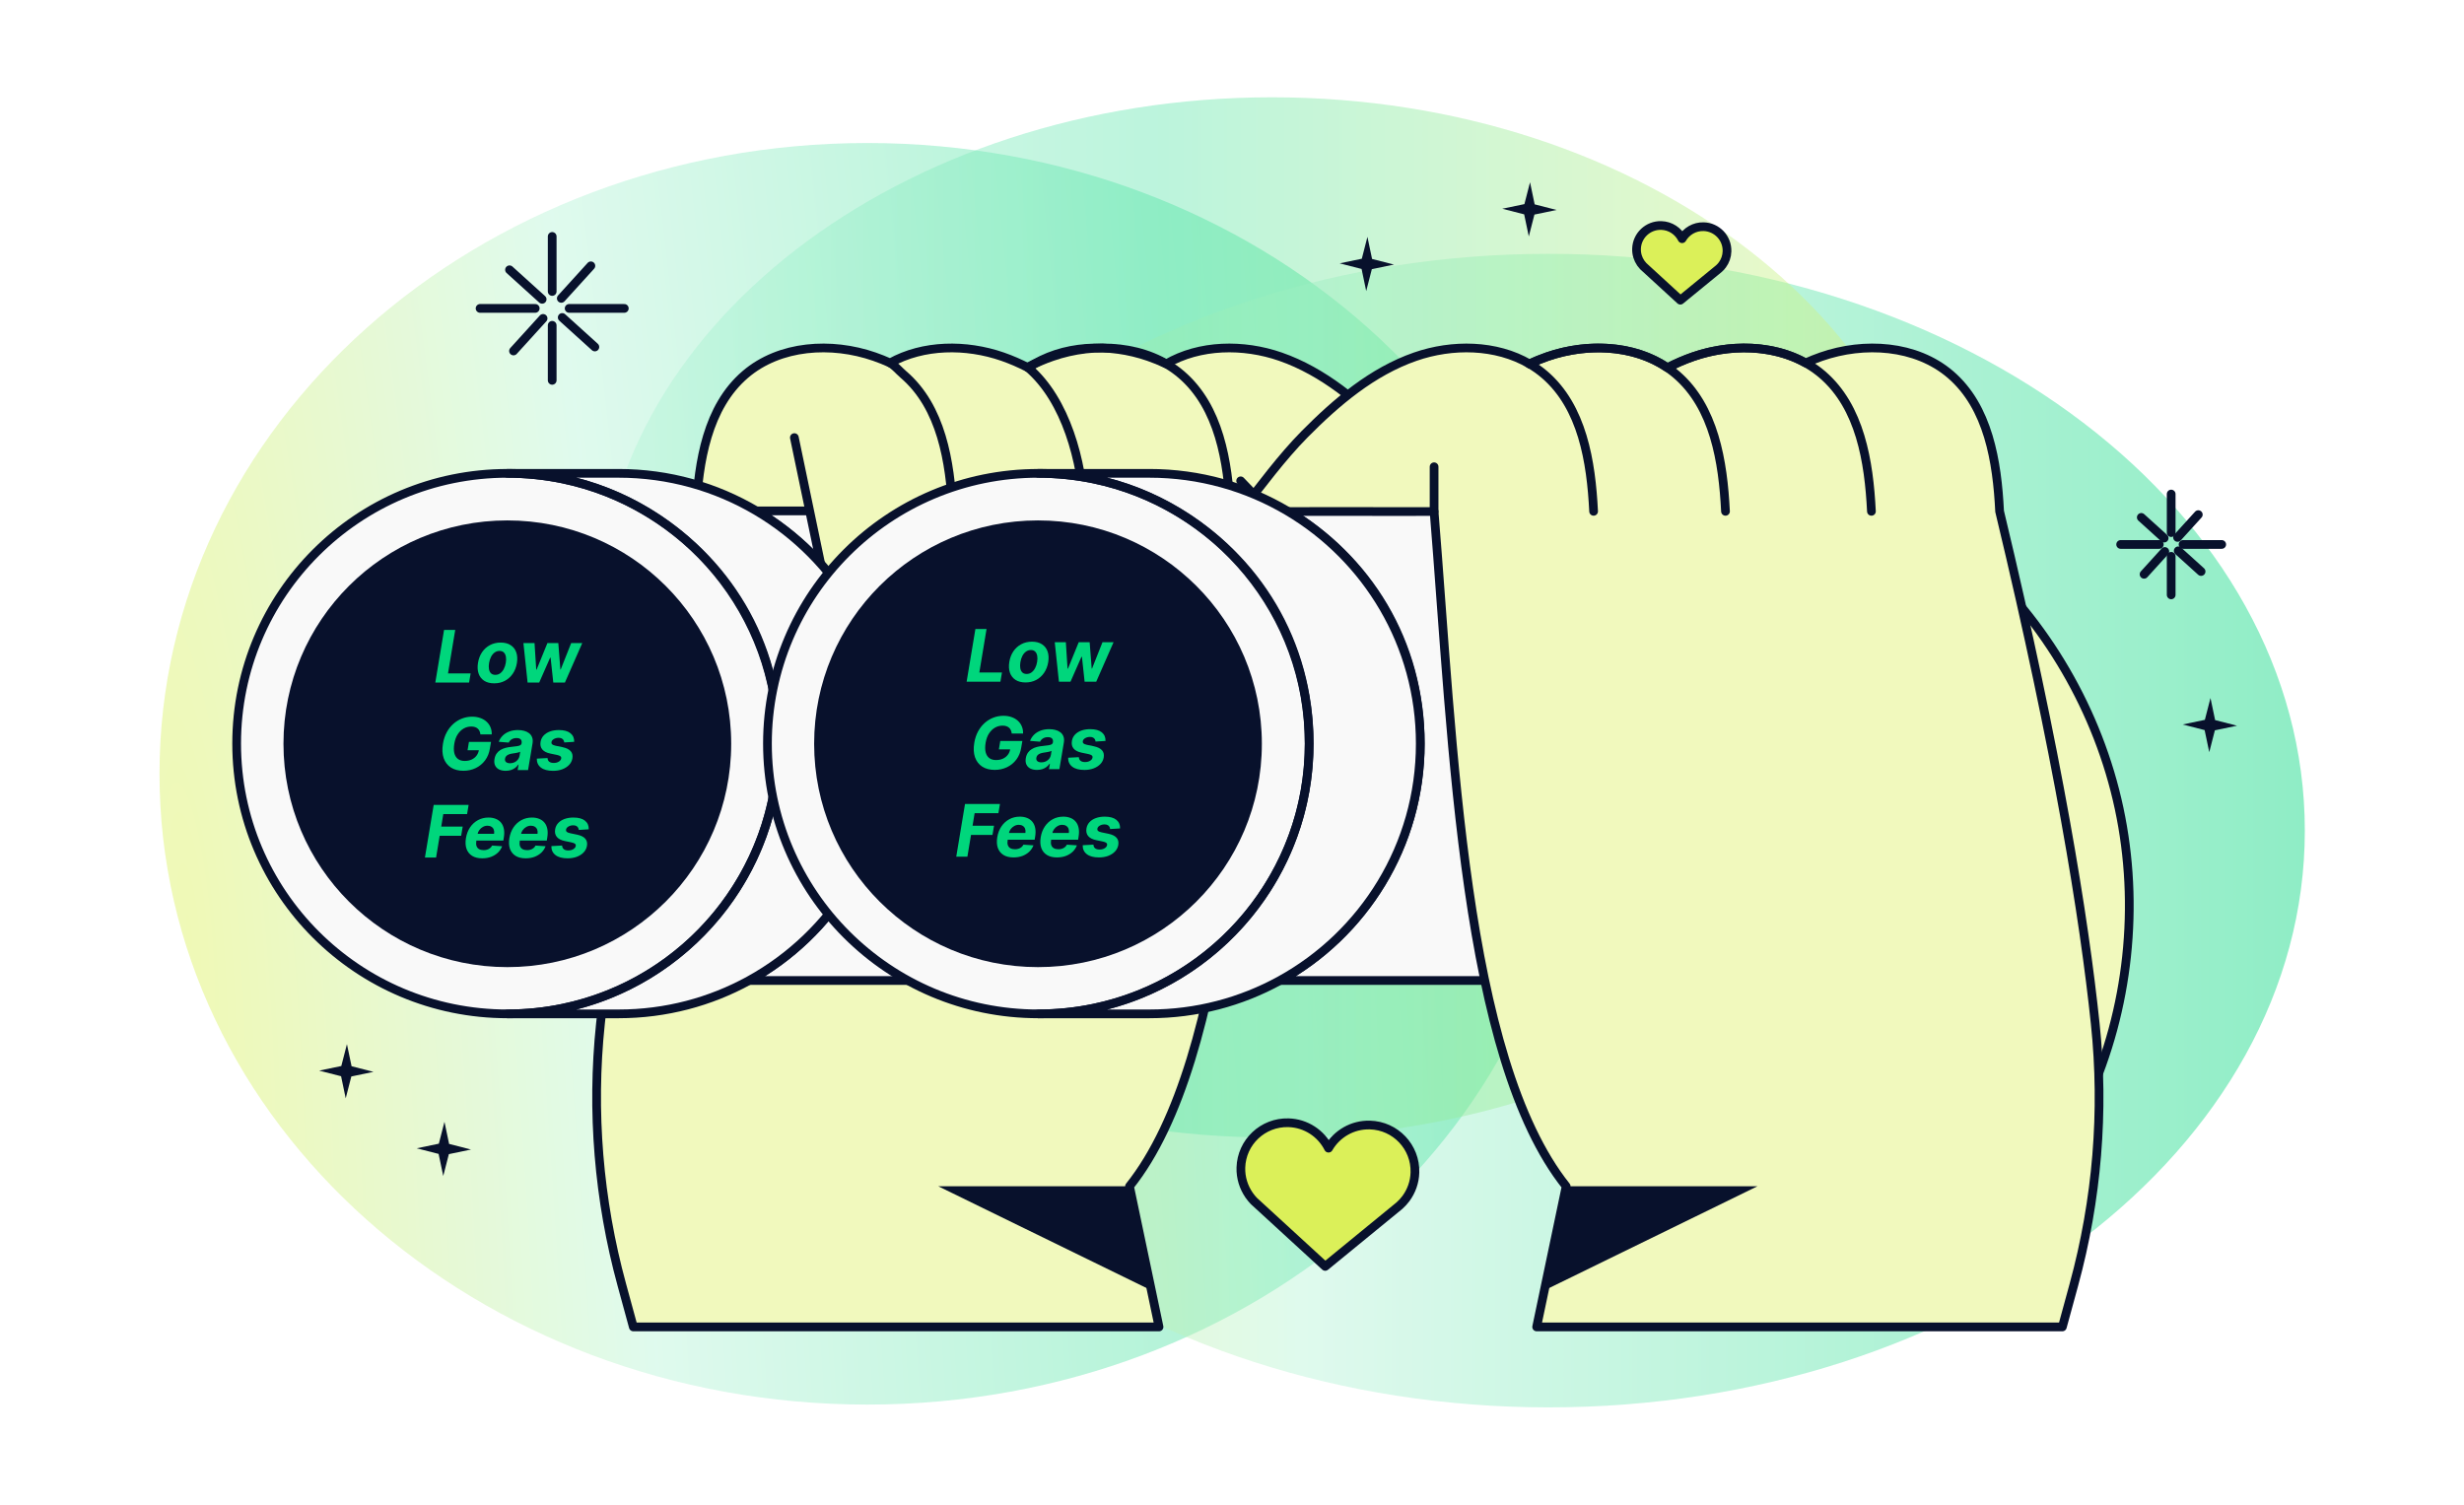 <svg width="565" height="345" viewBox="0 0 565 345" fill="none" xmlns="http://www.w3.org/2000/svg">
<g clip-path="url(#clip0_151_658)">
<g filter="url(#filter0_f_151_658)">
<path opacity="0.44" d="M198.881 322.077C288.52 322.077 361.188 257.319 361.188 177.436C361.188 97.553 288.52 32.795 198.881 32.795C109.241 32.795 36.574 97.553 36.574 177.436C36.574 257.319 109.241 322.077 198.881 322.077Z" fill="url(#paint0_radial_151_658)"/>
</g>
<g opacity="0.44" filter="url(#filter1_f_151_658)">
<path d="M355.096 58.206C259.328 58.206 181.692 117.419 181.692 190.461C181.692 263.503 259.328 322.716 355.096 322.716C450.865 322.716 528.5 263.504 528.5 190.461C528.501 117.419 450.865 58.206 355.096 58.206Z" fill="url(#paint1_linear_151_658)"/>
</g>
<g filter="url(#filter2_f_151_658)">
<path opacity="0.44" d="M291.695 260.834C376.976 260.834 446.109 207.439 446.109 141.572C446.109 75.706 376.976 22.31 291.695 22.31C206.415 22.31 137.282 75.706 137.282 141.572C137.282 207.439 206.415 260.834 291.695 260.834Z" fill="url(#paint2_linear_151_658)"/>
</g>
<path d="M159.613 117.25C160.178 105.83 162.192 93.328 170.885 85.876C178.799 79.09 190.642 78.363 200.497 81.784C201.723 82.21 202.922 82.69 204.098 83.22C211.712 78.967 221.516 78.879 229.888 81.784C231.918 82.49 233.878 83.346 235.775 84.325C243.594 79.001 254.309 78.643 263.354 81.784C264.744 82.267 266.1 82.822 267.428 83.438C275.094 78.972 285.085 78.829 293.598 81.784C303.454 85.207 311.654 92.173 318.986 99.582C324.185 104.836 329.08 111.484 333.635 117.302L303.376 117.283L303.391 117.302L289.289 117.293C284.895 171.014 282.577 242.485 258.998 272.019L265.767 304.268H145.222L142.582 294.604C137.263 275.128 135.58 254.838 137.682 234.761C140.194 210.767 146.143 173.331 159.613 117.248V117.25Z" fill="#F1F9BD"/>
<path d="M159.613 117.25C160.178 105.83 162.192 93.328 170.885 85.876C178.799 79.09 190.642 78.363 200.497 81.784C201.723 82.21 202.922 82.69 204.098 83.22C211.712 78.967 221.516 78.879 229.888 81.784C231.918 82.49 233.878 83.346 235.775 84.325C243.594 79.001 254.309 78.643 263.354 81.784C264.744 82.267 266.1 82.822 267.428 83.438C275.094 78.972 285.085 78.829 293.598 81.784C303.454 85.207 311.654 92.173 318.986 99.582C324.185 104.836 329.08 111.484 333.635 117.302L303.376 117.283L303.391 117.302L289.289 117.293C284.895 171.014 282.577 242.485 258.998 272.019L265.767 304.268H145.222L142.582 294.604C137.263 275.128 135.58 254.838 137.682 234.761C140.194 210.767 146.143 173.331 159.613 117.248V117.25Z" stroke="#08112C" stroke-width="2" stroke-linecap="round" stroke-linejoin="round"/>
<path d="M258.998 272.021H215.155L264.008 295.89L258.998 272.021Z" fill="#08112C"/>
<path d="M220.993 142.056L221.306 143.557C222.764 150.551 228.942 155.563 236.102 155.563C245.149 155.563 252.167 147.687 251.111 138.723L248.681 117.25" stroke="#08112C" stroke-width="2" stroke-linecap="round" stroke-linejoin="round"/>
<path d="M331.733 168.039C331.733 175.942 328.521 183.096 323.333 188.275C318.142 193.453 310.969 196.656 303.048 196.656H285.241C289.396 189.028 291.753 180.285 291.753 170.993C291.753 159.198 287.952 148.287 281.506 139.416H303.048C318.891 139.416 331.733 152.23 331.733 168.037V168.039Z" fill="#F9F9F9"/>
<path d="M291.754 170.995C291.754 180.287 289.394 189.029 285.241 196.658C282.747 201.236 279.611 205.411 275.949 209.067C266.183 218.809 252.691 224.836 237.791 224.836H171.755C190.95 214.295 203.957 193.918 203.957 170.51C203.957 147.102 191.713 127.94 173.448 117.151H237.792C255.772 117.151 271.7 125.925 281.508 139.418C287.954 148.289 291.755 159.2 291.755 170.995H291.754Z" fill="#F9F9F9"/>
<path d="M331.733 168.039C331.733 175.942 328.521 183.096 323.333 188.275C318.142 193.453 310.969 196.656 303.048 196.656H285.241C289.396 189.028 291.753 180.285 291.753 170.993C291.753 159.198 287.952 148.287 281.506 139.416H303.048C318.891 139.416 331.733 152.23 331.733 168.037V168.039Z" stroke="#08112C" stroke-width="2" stroke-linecap="round" stroke-linejoin="round"/>
<path d="M291.754 170.995C291.754 180.287 289.394 189.029 285.241 196.658C282.747 201.236 279.611 205.411 275.949 209.067C266.183 218.809 252.691 224.836 237.791 224.836H171.755C190.95 214.295 203.957 193.918 203.957 170.51C203.957 147.102 191.713 127.94 173.448 117.151H237.792C255.772 117.151 271.7 125.925 281.508 139.418C287.954 148.289 291.755 159.2 291.755 170.995H291.754Z" stroke="#08112C" stroke-width="2" stroke-linecap="round" stroke-linejoin="round"/>
<path d="M284.484 110.258L316.752 143.891C320.013 147.289 324.696 148.941 329.373 148.34C340.724 146.884 346.226 133.701 339.265 124.635L330.91 113.796" stroke="#08112C" stroke-width="2" stroke-linecap="round" stroke-linejoin="round"/>
<path d="M453.447 168.039C453.447 175.942 450.235 183.096 445.047 188.275C439.855 193.453 432.683 196.656 424.761 196.656H406.955C411.109 189.028 413.467 180.285 413.467 170.993C413.467 159.198 409.666 148.287 403.219 139.416H424.761C440.604 139.416 453.447 152.23 453.447 168.037V168.039Z" fill="#F9F9F9"/>
<path d="M413.468 170.995C413.468 180.287 411.109 189.029 406.956 196.658C404.462 201.236 401.326 205.411 397.664 209.067C387.896 218.809 374.405 224.836 359.505 224.836H293.47C312.665 214.295 325.672 193.918 325.672 170.51C325.672 147.102 313.428 127.94 295.163 117.151H359.507C377.487 117.151 393.415 125.925 403.222 139.418C409.669 148.289 413.47 159.2 413.47 170.995H413.468Z" fill="#F9F9F9"/>
<path d="M453.447 168.039C453.447 175.942 450.235 183.096 445.047 188.275C439.855 193.453 432.683 196.656 424.761 196.656H406.955C411.109 189.028 413.467 180.285 413.467 170.993C413.467 159.198 409.666 148.287 403.219 139.416H424.761C440.604 139.416 453.447 152.23 453.447 168.037V168.039Z" stroke="#08112C" stroke-width="2" stroke-linecap="round" stroke-linejoin="round"/>
<path d="M413.468 170.995C413.468 180.287 411.109 189.029 406.956 196.658C404.462 201.236 401.326 205.411 397.664 209.067C387.896 218.809 374.405 224.836 359.505 224.836H293.47C312.665 214.295 325.672 193.918 325.672 170.51C325.672 147.102 313.428 127.94 295.163 117.151H359.507C377.487 117.151 393.415 125.925 403.222 139.418C409.669 148.289 413.47 159.2 413.47 170.995H413.468Z" stroke="#08112C" stroke-width="2" stroke-linecap="round" stroke-linejoin="round"/>
<path d="M182.151 100.343L191.163 143.557C192.621 150.551 198.799 155.563 205.959 155.563C215.005 155.563 222.024 147.687 220.968 138.723C219.514 120.493 218.013 102.415 213.503 94.127L182.151 100.343Z" fill="#F1F9BD"/>
<path d="M204.098 83.221C205.306 83.925 206.086 84.954 207.164 85.878C215.855 93.33 217.869 105.83 218.436 117.252" stroke="#08112C" stroke-width="2" stroke-linecap="round" stroke-linejoin="round"/>
<path d="M235.775 84.326C244.466 91.779 248.115 105.83 248.68 117.25" stroke="#08112C" stroke-width="2" stroke-linecap="round" stroke-linejoin="round"/>
<path d="M235.643 84.186C237.456 83.264 239.326 82.457 241.259 81.786C251.115 78.363 262.957 79.091 270.872 85.878C279.563 93.33 281.577 105.83 282.144 117.252" stroke="#08112C" stroke-width="2" stroke-linecap="round" stroke-linejoin="round"/>
<path d="M182.151 100.343L191.163 143.557C192.621 150.551 198.799 155.563 205.959 155.563C215.005 155.563 222.024 147.687 220.968 138.723L218.437 117.25" stroke="#08112C" stroke-width="2" stroke-linecap="round" stroke-linejoin="round"/>
<path d="M220.993 142.056L221.306 143.557C222.764 150.551 228.942 155.563 236.102 155.563C245.149 155.563 252.167 147.687 251.111 138.723L248.681 117.25" stroke="#08112C" stroke-width="5" stroke-linecap="round" stroke-linejoin="round"/>
<path d="M173.449 117.152C164.191 111.68 153.385 108.541 141.846 108.541H116.374C82.071 108.541 54.265 136.285 54.265 170.51C54.265 204.736 82.071 232.482 116.374 232.482H141.846C152.688 232.482 162.882 229.711 171.755 224.836C190.95 214.295 203.957 193.919 203.957 170.51C203.957 147.102 191.713 127.94 173.449 117.152Z" fill="#F9F9F9"/>
<path d="M178.486 170.51C178.486 200.382 157.306 225.315 129.111 231.176C124.999 232.031 120.739 232.482 116.374 232.482C82.071 232.482 54.265 204.738 54.265 170.51C54.265 136.283 82.071 108.541 116.374 108.541C120.739 108.541 124.999 108.99 129.111 109.846C157.304 115.708 178.486 140.641 178.486 170.51V170.51Z" stroke="#08112C" stroke-width="2" stroke-linecap="round" stroke-linejoin="round"/>
<path d="M203.958 170.51C203.958 193.917 190.952 214.293 171.755 224.836C162.882 229.711 152.688 232.482 141.846 232.482H116.375C120.739 232.482 125 232.032 129.111 231.176C135.213 229.907 140.985 227.747 146.285 224.834C165.479 214.29 178.484 193.917 178.484 170.509C178.484 147.1 166.236 127.936 147.974 117.15C142.219 113.748 135.866 111.251 129.111 109.845C125 108.99 120.739 108.539 116.375 108.539H141.846C153.385 108.539 164.191 111.678 173.449 117.15C191.713 127.938 203.958 147.796 203.958 170.509V170.51Z" stroke="#08112C" stroke-width="2" stroke-linecap="round" stroke-linejoin="round"/>
<path d="M116.333 221.764C144.682 221.764 167.664 198.834 167.664 170.548C167.664 142.262 144.682 119.332 116.333 119.332C87.983 119.332 65.001 142.262 65.001 170.548C65.001 198.834 87.983 221.764 116.333 221.764Z" fill="#08112C"/>
<path d="M99.817 156.516L101.826 144.441H104.385L102.73 154.411H107.919L107.564 156.516H99.817Z" fill="#00D67C"/>
<path d="M113.324 156.692C112.398 156.692 111.632 156.496 111.025 156.103C110.419 155.706 109.991 155.156 109.743 154.452C109.499 153.744 109.454 152.921 109.607 151.982C109.757 151.054 110.068 150.242 110.541 149.547C111.014 148.851 111.614 148.31 112.343 147.925C113.072 147.536 113.893 147.342 114.807 147.342C115.729 147.342 116.493 147.54 117.1 147.937C117.707 148.33 118.134 148.88 118.382 149.588C118.631 150.295 118.678 151.119 118.524 152.058C118.371 152.982 118.055 153.792 117.579 154.487C117.102 155.183 116.501 155.725 115.776 156.115C115.052 156.5 114.234 156.692 113.324 156.692ZM113.572 154.747C113.998 154.747 114.374 154.627 114.701 154.387C115.032 154.143 115.306 153.813 115.522 153.397C115.743 152.976 115.897 152.5 115.983 151.97C116.07 151.447 116.076 150.983 116.001 150.578C115.926 150.17 115.769 149.847 115.528 149.611C115.292 149.376 114.967 149.258 114.553 149.258C114.128 149.258 113.75 149.38 113.419 149.623C113.088 149.863 112.814 150.193 112.597 150.614C112.381 151.034 112.229 151.512 112.142 152.046C112.06 152.565 112.054 153.029 112.125 153.438C112.195 153.843 112.351 154.163 112.591 154.399C112.832 154.631 113.159 154.747 113.572 154.747Z" fill="#00D67C"/>
<path d="M120.979 156.516L120.022 147.459H122.569L122.959 153.544H123.042L125.524 147.459H128.023L128.496 153.509H128.573L130.972 147.459H133.513L129.536 156.516H126.871L126.256 150.82H126.144L123.639 156.516H120.979Z" fill="#00D67C"/>
<path d="M110.16 168.406C110.128 168.119 110.061 167.865 109.959 167.645C109.86 167.421 109.724 167.232 109.551 167.079C109.378 166.922 109.167 166.802 108.919 166.719C108.671 166.637 108.383 166.595 108.056 166.595C107.438 166.595 106.858 166.749 106.319 167.055C105.783 167.362 105.326 167.808 104.948 168.394C104.57 168.975 104.312 169.687 104.174 170.528C104.032 171.369 104.032 172.085 104.174 172.674C104.319 173.264 104.593 173.714 104.995 174.024C105.401 174.331 105.923 174.484 106.561 174.484C107.14 174.484 107.66 174.382 108.121 174.178C108.582 173.969 108.958 173.676 109.25 173.299C109.545 172.922 109.734 172.476 109.817 171.961L110.325 172.037H107.211L107.53 170.115H112.594L112.334 171.636C112.165 172.698 111.793 173.61 111.217 174.372C110.642 175.135 109.925 175.72 109.067 176.129C108.212 176.538 107.274 176.742 106.254 176.742C105.119 176.742 104.164 176.493 103.388 175.993C102.616 175.49 102.066 174.777 101.739 173.853C101.416 172.926 101.359 171.825 101.568 170.552C101.729 169.573 102.017 168.7 102.431 167.934C102.848 167.163 103.358 166.511 103.961 165.976C104.564 165.442 105.231 165.035 105.964 164.756C106.701 164.477 107.467 164.337 108.263 164.337C108.948 164.337 109.569 164.438 110.124 164.638C110.684 164.835 111.162 165.114 111.56 165.475C111.962 165.837 112.265 166.267 112.47 166.766C112.679 167.262 112.776 167.808 112.76 168.406H110.16Z" fill="#00D67C"/>
<path d="M115.952 176.748C115.377 176.748 114.879 176.648 114.457 176.447C114.04 176.243 113.732 175.94 113.535 175.54C113.338 175.139 113.289 174.641 113.388 174.048C113.474 173.545 113.638 173.124 113.878 172.786C114.122 172.444 114.42 172.169 114.77 171.961C115.121 171.752 115.509 171.593 115.934 171.483C116.364 171.373 116.807 171.298 117.264 171.259C117.792 171.204 118.221 171.151 118.552 171.1C118.887 171.049 119.137 170.976 119.303 170.882C119.468 170.784 119.569 170.638 119.604 170.445V170.41C119.663 170.041 119.594 169.754 119.397 169.549C119.204 169.341 118.895 169.237 118.469 169.237C118.02 169.237 117.638 169.335 117.323 169.532C117.012 169.728 116.789 169.978 116.655 170.28L114.363 170.092C114.567 169.541 114.877 169.066 115.29 168.665C115.708 168.26 116.21 167.95 116.797 167.733C117.384 167.513 118.042 167.403 118.771 167.403C119.275 167.403 119.746 167.462 120.183 167.58C120.624 167.698 121.005 167.881 121.324 168.128C121.647 168.376 121.879 168.694 122.021 169.084C122.167 169.469 122.196 169.931 122.11 170.469L121.087 176.577H118.7L118.913 175.321H118.842C118.649 175.604 118.412 175.854 118.133 176.07C117.853 176.282 117.532 176.449 117.169 176.571C116.807 176.689 116.401 176.748 115.952 176.748ZM116.963 175.015C117.329 175.015 117.666 174.942 117.973 174.797C118.284 174.647 118.54 174.447 118.741 174.195C118.946 173.944 119.076 173.659 119.131 173.34L119.285 172.379C119.206 172.43 119.092 172.476 118.942 172.515C118.796 172.554 118.637 172.592 118.464 172.627C118.294 172.658 118.123 172.688 117.949 172.715C117.776 172.739 117.621 172.763 117.483 172.786C117.179 172.829 116.907 172.898 116.667 172.992C116.427 173.087 116.232 173.215 116.082 173.376C115.932 173.533 115.84 173.729 115.804 173.965C115.749 174.307 115.83 174.569 116.047 174.749C116.267 174.926 116.573 175.015 116.963 175.015Z" fill="#00D67C"/>
<path d="M131.662 170.104L129.375 170.245C129.363 170.045 129.308 169.866 129.209 169.709C129.115 169.547 128.975 169.42 128.79 169.325C128.609 169.231 128.38 169.184 128.104 169.184C127.691 169.184 127.322 169.278 126.999 169.467C126.676 169.655 126.493 169.897 126.45 170.192C126.414 170.381 126.464 170.54 126.598 170.67C126.731 170.799 127.001 170.909 127.407 171L129.003 171.33C129.854 171.511 130.468 171.811 130.846 172.232C131.228 172.653 131.364 173.203 131.254 173.883C131.155 174.461 130.901 174.966 130.492 175.398C130.082 175.826 129.562 176.161 128.932 176.4C128.301 176.636 127.602 176.754 126.834 176.754C125.601 176.754 124.663 176.503 124.021 175.999C123.379 175.496 123.07 174.814 123.093 173.954L125.552 173.824C125.571 174.193 125.701 174.472 125.942 174.661C126.182 174.846 126.511 174.94 126.928 174.944C127.397 174.952 127.795 174.856 128.122 174.655C128.453 174.451 128.64 174.203 128.683 173.912C128.715 173.708 128.656 173.543 128.506 173.417C128.36 173.291 128.093 173.187 127.703 173.105L126.19 172.792C125.331 172.615 124.714 172.299 124.34 171.843C123.966 171.387 123.838 170.807 123.956 170.104C124.051 169.541 124.285 169.06 124.659 168.659C125.038 168.254 125.524 167.944 126.119 167.727C126.718 167.511 127.393 167.403 128.146 167.403C129.324 167.403 130.21 167.645 130.805 168.128C131.404 168.612 131.689 169.27 131.662 170.104Z" fill="#00D67C"/>
<path d="M97.436 196.639L99.446 184.564H107.458L107.104 186.669H101.65L101.177 189.546H106.099L105.745 191.651H100.822L99.995 196.639H97.436Z" fill="#00D67C"/>
<path d="M110.57 196.816C109.64 196.816 108.87 196.627 108.259 196.25C107.649 195.868 107.219 195.33 106.971 194.634C106.727 193.935 106.685 193.107 106.847 192.152C107.004 191.221 107.322 190.403 107.798 189.699C108.279 188.996 108.882 188.448 109.606 188.054C110.331 187.661 111.139 187.465 112.029 187.465C112.628 187.465 113.17 187.561 113.654 187.754C114.143 187.942 114.549 188.229 114.872 188.615C115.195 188.996 115.415 189.473 115.533 190.047C115.655 190.621 115.654 191.293 115.527 192.064L115.415 192.753H107.757L107.999 191.197H113.294C113.353 190.835 113.329 190.515 113.223 190.236C113.117 189.957 112.939 189.739 112.691 189.581C112.443 189.42 112.138 189.34 111.775 189.34C111.405 189.34 111.058 189.43 110.735 189.611C110.412 189.792 110.14 190.03 109.92 190.324C109.703 190.615 109.563 190.932 109.5 191.274L109.222 192.818C109.144 193.294 109.159 193.689 109.27 194.003C109.384 194.318 109.581 194.554 109.861 194.711C110.14 194.864 110.495 194.941 110.924 194.941C111.204 194.941 111.466 194.902 111.71 194.823C111.958 194.744 112.179 194.628 112.372 194.475C112.565 194.318 112.723 194.123 112.845 193.891L115.143 194.045C114.931 194.603 114.608 195.09 114.174 195.507C113.741 195.92 113.219 196.242 112.608 196.474C112.002 196.702 111.322 196.816 110.57 196.816Z" fill="#00D67C"/>
<path d="M120.531 196.816C119.601 196.816 118.831 196.627 118.221 196.25C117.61 195.868 117.181 195.33 116.932 194.634C116.688 193.935 116.647 193.107 116.808 192.152C116.966 191.221 117.283 190.403 117.76 189.699C118.24 188.996 118.843 188.448 119.568 188.054C120.293 187.661 121.1 187.465 121.991 187.465C122.589 187.465 123.131 187.561 123.616 187.754C124.104 187.942 124.51 188.229 124.833 188.615C125.156 188.996 125.377 189.473 125.495 190.047C125.617 190.621 125.615 191.293 125.489 192.064L125.377 192.753H117.718L117.961 191.197H123.255C123.314 190.835 123.291 190.515 123.184 190.236C123.078 189.957 122.901 189.739 122.652 189.581C122.404 189.42 122.099 189.34 121.737 189.34C121.366 189.34 121.02 189.43 120.697 189.611C120.373 189.792 120.102 190.03 119.881 190.324C119.664 190.615 119.525 190.932 119.461 191.274L119.184 192.818C119.105 193.294 119.121 193.689 119.231 194.003C119.345 194.318 119.542 194.554 119.822 194.711C120.102 194.864 120.456 194.941 120.886 194.941C121.165 194.941 121.427 194.902 121.672 194.823C121.92 194.744 122.14 194.628 122.333 194.475C122.526 194.318 122.684 194.123 122.806 193.891L125.105 194.045C124.892 194.603 124.569 195.09 124.136 195.507C123.702 195.92 123.18 196.242 122.57 196.474C121.963 196.702 121.283 196.816 120.531 196.816Z" fill="#00D67C"/>
<path d="M135.001 190.165L132.714 190.307C132.702 190.106 132.647 189.927 132.549 189.77C132.454 189.609 132.314 189.481 132.129 189.387C131.948 189.293 131.72 189.245 131.444 189.245C131.03 189.245 130.662 189.34 130.339 189.528C130.016 189.717 129.833 189.959 129.789 190.254C129.754 190.442 129.803 190.601 129.937 190.731C130.071 190.861 130.341 190.971 130.747 191.061L132.342 191.392C133.193 191.572 133.807 191.873 134.186 192.294C134.568 192.714 134.704 193.264 134.593 193.944C134.495 194.522 134.241 195.027 133.831 195.46C133.421 195.888 132.901 196.222 132.271 196.462C131.641 196.698 130.942 196.816 130.173 196.816C128.94 196.816 128.003 196.564 127.361 196.061C126.718 195.558 126.409 194.876 126.433 194.015L128.891 193.885C128.911 194.255 129.041 194.534 129.281 194.723C129.521 194.907 129.85 195.002 130.268 195.006C130.737 195.014 131.135 194.917 131.462 194.717C131.792 194.512 131.98 194.265 132.023 193.974C132.054 193.77 131.995 193.604 131.846 193.479C131.7 193.353 131.432 193.249 131.042 193.166L129.529 192.854C128.67 192.677 128.054 192.36 127.68 191.904C127.305 191.449 127.177 190.869 127.296 190.165C127.39 189.603 127.625 189.122 127.999 188.721C128.377 188.316 128.863 188.005 129.458 187.789C130.057 187.573 130.733 187.465 131.485 187.465C132.663 187.465 133.549 187.707 134.144 188.19C134.743 188.674 135.029 189.332 135.001 190.165Z" fill="#00D67C"/>
<path d="M248.68 115.251L254.583 143.557C256.041 150.551 262.219 155.563 269.379 155.563C278.426 155.563 285.444 147.687 284.389 138.723L282.147 117.25" stroke="#08112C" stroke-width="5" stroke-linecap="round" stroke-linejoin="round"/>
<path d="M478.744 252.123C488.115 231.382 490.666 207.64 485.919 185.387C481.171 163.134 469.149 142.488 452.124 127.353L478.744 252.123Z" fill="#F1F9BD"/>
<path d="M478.744 252.123C488.115 231.382 490.666 207.64 485.919 185.387C481.171 163.134 469.149 142.488 452.124 127.353L478.744 252.123V252.123Z" stroke="#08112C" stroke-width="2" stroke-linecap="round" stroke-linejoin="round"/>
<path d="M458.513 117.25C457.948 105.83 455.934 93.328 447.241 85.876C439.326 79.09 427.484 78.363 417.628 81.784C416.403 82.21 415.203 82.69 414.028 83.22C406.413 78.967 396.609 78.879 388.237 81.784C386.208 82.49 384.247 83.346 382.351 84.325C374.532 79.001 363.816 78.643 354.771 81.784C353.381 82.267 352.026 82.822 350.698 83.438C343.031 78.972 333.04 78.829 324.528 81.784C314.672 85.207 306.471 92.173 299.139 99.582C293.941 104.836 289.046 111.484 284.491 117.302L314.75 117.283L314.734 117.302L328.837 117.293C333.231 171.014 335.549 242.485 359.127 272.019L352.359 304.268H472.903L475.543 294.604C480.863 275.128 482.546 254.838 480.443 234.761C477.932 210.767 471.983 173.331 458.513 117.248V117.25Z" fill="#F1F9BD"/>
<path d="M350.705 83.436C351.913 84.14 353.066 84.953 354.144 85.876C362.835 93.328 364.849 105.829 365.416 117.25" stroke="#08112C" stroke-width="2" stroke-linecap="round" stroke-linejoin="round"/>
<path d="M350.698 83.438C352.026 82.822 353.383 82.268 354.773 81.786C364.629 78.363 376.472 79.091 384.386 85.878C393.077 93.33 395.091 105.83 395.658 117.252" stroke="#08112C" stroke-width="2" stroke-linecap="round" stroke-linejoin="round"/>
<path d="M382.622 84.186C384.435 83.264 386.305 82.457 388.238 81.786C398.094 78.363 409.936 79.091 417.85 85.878C426.541 93.33 428.556 105.83 429.122 117.252" stroke="#08112C" stroke-width="2" stroke-linecap="round" stroke-linejoin="round"/>
<path d="M458.513 117.25C457.948 105.83 455.934 93.328 447.241 85.876C439.326 79.09 427.484 78.363 417.628 81.784C416.403 82.21 415.203 82.69 414.028 83.22C406.413 78.967 396.609 78.879 388.237 81.784C386.208 82.49 384.247 83.346 382.351 84.325C374.532 79.001 363.816 78.643 354.771 81.784C353.381 82.267 352.026 82.822 350.698 83.438C343.031 78.972 333.04 78.829 324.528 81.784C314.672 85.207 306.471 92.173 299.139 99.582C293.941 104.836 289.046 111.484 284.491 117.302L314.75 117.283L314.734 117.302L328.837 117.293C333.231 171.014 335.549 242.485 359.127 272.019L352.359 304.268H472.903L475.543 294.604C480.863 275.128 482.546 254.838 480.443 234.761C477.932 210.767 471.983 173.331 458.513 117.248V117.25Z" stroke="#08112C" stroke-width="2" stroke-linecap="round" stroke-linejoin="round"/>
<path d="M359.129 272.021H402.973L354.118 295.89L359.129 272.021Z" fill="#08112C"/>
<path d="M328.839 117.295V107.032" stroke="#08112C" stroke-width="2" stroke-linecap="round" stroke-linejoin="round"/>
<path d="M295.163 117.152C285.906 111.68 275.1 108.541 263.561 108.541H238.089C203.786 108.541 175.979 136.285 175.979 170.51C175.979 204.736 203.786 232.482 238.089 232.482H263.561C274.403 232.482 284.597 229.711 293.47 224.836C312.665 214.295 325.672 193.919 325.672 170.51C325.672 147.102 313.428 127.94 295.163 117.152Z" fill="#F9F9F9"/>
<path d="M300.199 170.51C300.199 200.382 279.019 225.315 250.824 231.176C246.712 232.031 242.452 232.482 238.087 232.482C203.784 232.482 175.978 204.738 175.978 170.51C175.978 136.283 203.784 108.541 238.087 108.541C242.452 108.541 246.712 108.99 250.824 109.846C279.017 115.708 300.199 140.641 300.199 170.51V170.51Z" stroke="#08112C" stroke-width="2" stroke-linecap="round" stroke-linejoin="round"/>
<path d="M325.672 170.51C325.672 193.917 312.667 214.293 293.47 224.836C284.597 229.711 274.403 232.482 263.561 232.482H238.089C242.453 232.482 246.714 232.032 250.826 231.176C256.927 229.907 262.699 227.747 268 224.834C287.193 214.29 300.199 193.917 300.199 170.509C300.199 147.1 287.951 127.936 269.688 117.15C263.933 113.748 257.58 111.251 250.826 109.845C246.714 108.99 242.453 108.539 238.089 108.539H263.561C275.1 108.539 285.905 111.678 295.163 117.15C313.428 127.938 325.672 147.796 325.672 170.509V170.51Z" stroke="#08112C" stroke-width="2" stroke-linecap="round" stroke-linejoin="round"/>
<path d="M238.014 221.764C266.364 221.764 289.346 198.834 289.346 170.548C289.346 142.262 266.364 119.332 238.014 119.332C209.665 119.332 186.683 142.262 186.683 170.548C186.683 198.834 209.665 221.764 238.014 221.764Z" fill="#08112C"/>
<path d="M221.651 156.311L223.66 144.236H226.218L224.564 154.206H229.752L229.398 156.311H221.651Z" fill="#00D67C"/>
<path d="M235.158 156.488C234.232 156.488 233.466 156.291 232.859 155.898C232.252 155.501 231.825 154.951 231.577 154.248C231.332 153.54 231.287 152.717 231.441 151.777C231.59 150.85 231.902 150.038 232.374 149.342C232.847 148.647 233.448 148.106 234.177 147.721C234.905 147.332 235.727 147.137 236.641 147.137C237.563 147.137 238.327 147.336 238.934 147.733C239.54 148.126 239.968 148.676 240.216 149.383C240.464 150.091 240.511 150.914 240.358 151.854C240.204 152.778 239.889 153.587 239.412 154.283C238.936 154.979 238.335 155.521 237.61 155.91C236.885 156.295 236.068 156.488 235.158 156.488ZM235.406 154.542C235.831 154.542 236.207 154.422 236.534 154.183C236.865 153.939 237.139 153.609 237.356 153.192C237.576 152.772 237.73 152.296 237.817 151.765C237.903 151.243 237.909 150.779 237.834 150.374C237.76 149.965 237.602 149.643 237.362 149.407C237.125 149.171 236.8 149.053 236.387 149.053C235.961 149.053 235.583 149.175 235.252 149.419C234.921 149.659 234.647 149.989 234.431 150.409C234.214 150.83 234.062 151.308 233.976 151.842C233.893 152.361 233.887 152.825 233.958 153.233C234.029 153.638 234.185 153.959 234.425 154.195C234.665 154.426 234.992 154.542 235.406 154.542Z" fill="#00D67C"/>
<path d="M242.813 156.311L241.856 147.255H244.402L244.792 153.34H244.875L247.357 147.255H249.857L250.329 153.304H250.406L252.805 147.255H255.346L251.369 156.311H248.704L248.09 150.616H247.978L245.472 156.311H242.813Z" fill="#00D67C"/>
<path d="M231.993 168.201C231.962 167.914 231.895 167.661 231.792 167.441C231.694 167.217 231.558 167.028 231.385 166.875C231.211 166.717 231 166.597 230.752 166.515C230.504 166.432 230.217 166.391 229.89 166.391C229.271 166.391 228.692 166.544 228.152 166.851C227.616 167.158 227.16 167.604 226.781 168.189C226.403 168.771 226.145 169.482 226.007 170.324C225.865 171.165 225.865 171.88 226.007 172.47C226.153 173.059 226.427 173.509 226.829 173.82C227.234 174.126 227.756 174.28 228.395 174.28C228.974 174.28 229.494 174.178 229.955 173.973C230.415 173.765 230.792 173.472 231.083 173.095C231.379 172.717 231.568 172.271 231.65 171.756L232.159 171.833H229.045L229.364 169.911H234.428L234.168 171.432C233.998 172.493 233.626 173.405 233.051 174.168C232.476 174.93 231.759 175.516 230.9 175.925C230.045 176.333 229.108 176.538 228.087 176.538C226.953 176.538 225.997 176.288 225.221 175.789C224.449 175.286 223.9 174.573 223.573 173.649C223.25 172.721 223.192 171.621 223.401 170.347C223.563 169.369 223.85 168.496 224.264 167.729C224.682 166.959 225.192 166.307 225.794 165.772C226.397 165.237 227.065 164.831 227.798 164.552C228.534 164.273 229.301 164.133 230.096 164.133C230.782 164.133 231.402 164.233 231.958 164.434C232.517 164.63 232.996 164.909 233.394 165.271C233.796 165.632 234.099 166.063 234.304 166.562C234.512 167.057 234.609 167.604 234.593 168.201H231.993Z" fill="#00D67C"/>
<path d="M237.786 176.544C237.211 176.544 236.712 176.444 236.291 176.243C235.873 176.039 235.566 175.736 235.369 175.335C235.172 174.934 235.123 174.437 235.221 173.843C235.308 173.34 235.471 172.92 235.712 172.582C235.956 172.24 236.253 171.965 236.604 171.756C236.954 171.548 237.342 171.389 237.768 171.279C238.197 171.169 238.641 171.094 239.098 171.055C239.625 171 240.055 170.947 240.386 170.896C240.721 170.844 240.971 170.772 241.136 170.677C241.302 170.579 241.402 170.434 241.438 170.241V170.206C241.497 169.836 241.428 169.549 241.231 169.345C241.038 169.137 240.728 169.032 240.303 169.032C239.854 169.032 239.472 169.131 239.157 169.327C238.845 169.524 238.623 169.773 238.489 170.076L236.196 169.887C236.401 169.337 236.71 168.861 237.124 168.461C237.541 168.056 238.044 167.745 238.631 167.529C239.218 167.309 239.876 167.199 240.604 167.199C241.109 167.199 241.579 167.258 242.017 167.376C242.458 167.494 242.838 167.676 243.157 167.924C243.48 168.172 243.713 168.49 243.854 168.879C244 169.264 244.03 169.726 243.943 170.265L242.921 176.373H240.533L240.746 175.117H240.675C240.482 175.4 240.246 175.65 239.966 175.866C239.686 176.078 239.365 176.245 239.003 176.367C238.641 176.485 238.235 176.544 237.786 176.544ZM238.796 174.81C239.163 174.81 239.499 174.738 239.807 174.592C240.118 174.443 240.374 174.242 240.575 173.991C240.78 173.739 240.91 173.454 240.965 173.136L241.118 172.175C241.04 172.226 240.925 172.271 240.776 172.311C240.63 172.35 240.47 172.387 240.297 172.423C240.128 172.454 239.956 172.483 239.783 172.511C239.61 172.535 239.454 172.558 239.316 172.582C239.013 172.625 238.741 172.694 238.501 172.788C238.26 172.882 238.065 173.01 237.916 173.171C237.766 173.329 237.673 173.525 237.638 173.761C237.583 174.103 237.664 174.364 237.88 174.545C238.101 174.722 238.406 174.81 238.796 174.81Z" fill="#00D67C"/>
<path d="M253.495 169.899L251.208 170.041C251.197 169.84 251.141 169.661 251.043 169.504C250.948 169.343 250.809 169.215 250.623 169.121C250.442 169.027 250.214 168.979 249.938 168.979C249.524 168.979 249.156 169.074 248.833 169.262C248.51 169.451 248.327 169.693 248.283 169.988C248.248 170.176 248.297 170.335 248.431 170.465C248.565 170.595 248.835 170.705 249.241 170.795L250.836 171.125C251.687 171.306 252.302 171.607 252.68 172.028C253.062 172.448 253.198 172.998 253.087 173.678C252.989 174.256 252.735 174.761 252.325 175.194C251.915 175.622 251.395 175.956 250.765 176.196C250.135 176.432 249.436 176.55 248.667 176.55C247.434 176.55 246.497 176.298 245.855 175.795C245.213 175.292 244.903 174.61 244.927 173.749L247.385 173.619C247.405 173.989 247.535 174.268 247.775 174.457C248.015 174.641 248.344 174.736 248.762 174.74C249.231 174.747 249.629 174.651 249.956 174.451C250.287 174.246 250.474 173.999 250.517 173.708C250.549 173.503 250.489 173.338 250.34 173.213C250.194 173.087 249.926 172.983 249.536 172.9L248.023 172.588C247.165 172.411 246.548 172.094 246.174 171.638C245.799 171.182 245.671 170.603 245.79 169.899C245.884 169.337 246.119 168.856 246.493 168.455C246.871 168.05 247.358 167.739 247.952 167.523C248.551 167.307 249.227 167.199 249.979 167.199C251.157 167.199 252.044 167.441 252.638 167.924C253.237 168.407 253.523 169.066 253.495 169.899Z" fill="#00D67C"/>
<path d="M219.27 196.434L221.279 184.36H229.292L228.937 186.465H223.483L223.011 189.342H227.933L227.578 191.447H222.656L221.829 196.434H219.27Z" fill="#00D67C"/>
<path d="M232.403 196.611C231.473 196.611 230.703 196.423 230.093 196.045C229.482 195.664 229.053 195.126 228.804 194.43C228.56 193.73 228.519 192.903 228.68 191.948C228.838 191.016 229.155 190.199 229.632 189.495C230.112 188.791 230.715 188.243 231.44 187.85C232.165 187.457 232.972 187.26 233.863 187.26C234.462 187.26 235.003 187.357 235.488 187.549C235.976 187.738 236.382 188.025 236.705 188.41C237.028 188.791 237.249 189.269 237.367 189.843C237.489 190.417 237.487 191.089 237.361 191.859L237.249 192.549H229.59L229.833 190.993H235.127C235.186 190.631 235.163 190.311 235.056 190.032C234.95 189.752 234.773 189.534 234.525 189.377C234.276 189.216 233.971 189.135 233.609 189.135C233.238 189.135 232.892 189.226 232.569 189.407C232.246 189.587 231.974 189.825 231.753 190.12C231.536 190.411 231.397 190.727 231.334 191.069L231.056 192.614C230.977 193.09 230.993 193.485 231.103 193.799C231.217 194.113 231.414 194.349 231.694 194.507C231.974 194.66 232.328 194.736 232.758 194.736C233.037 194.736 233.299 194.697 233.544 194.619C233.792 194.54 234.012 194.424 234.205 194.271C234.398 194.113 234.556 193.919 234.678 193.687L236.977 193.84C236.764 194.398 236.441 194.886 236.008 195.302C235.574 195.715 235.052 196.037 234.442 196.269C233.835 196.497 233.156 196.611 232.403 196.611Z" fill="#00D67C"/>
<path d="M242.365 196.611C241.435 196.611 240.665 196.423 240.054 196.045C239.443 195.664 239.014 195.126 238.766 194.43C238.522 193.73 238.48 192.903 238.642 191.948C238.799 191.016 239.116 190.199 239.593 189.495C240.074 188.791 240.676 188.243 241.401 187.85C242.126 187.457 242.934 187.26 243.824 187.26C244.423 187.26 244.965 187.357 245.449 187.549C245.938 187.738 246.343 188.025 246.666 188.41C246.989 188.791 247.21 189.269 247.328 189.843C247.45 190.417 247.448 191.089 247.322 191.859L247.21 192.549H239.552L239.794 190.993H245.089C245.148 190.631 245.124 190.311 245.018 190.032C244.911 189.752 244.734 189.534 244.486 189.377C244.238 189.216 243.932 189.135 243.57 189.135C243.2 189.135 242.853 189.226 242.53 189.407C242.207 189.587 241.935 189.825 241.715 190.12C241.498 190.411 241.358 190.727 241.295 191.069L241.017 192.614C240.938 193.09 240.954 193.485 241.065 193.799C241.179 194.113 241.376 194.349 241.655 194.507C241.935 194.66 242.29 194.736 242.719 194.736C242.999 194.736 243.261 194.697 243.505 194.619C243.753 194.54 243.974 194.424 244.167 194.271C244.36 194.113 244.517 193.919 244.64 193.687L246.938 193.84C246.726 194.398 246.402 194.886 245.969 195.302C245.536 195.715 245.014 196.037 244.403 196.269C243.797 196.497 243.117 196.611 242.365 196.611Z" fill="#00D67C"/>
<path d="M256.835 189.961L254.548 190.102C254.536 189.902 254.481 189.723 254.382 189.566C254.288 189.405 254.148 189.277 253.963 189.183C253.782 189.088 253.553 189.041 253.277 189.041C252.864 189.041 252.495 189.135 252.172 189.324C251.849 189.513 251.666 189.754 251.623 190.049C251.587 190.238 251.637 190.397 251.77 190.527C251.904 190.657 252.174 190.767 252.58 190.857L254.176 191.187C255.026 191.368 255.641 191.669 256.019 192.089C256.401 192.51 256.537 193.06 256.427 193.74C256.328 194.318 256.074 194.823 255.665 195.255C255.255 195.684 254.735 196.018 254.105 196.258C253.474 196.493 252.775 196.611 252.007 196.611C250.774 196.611 249.836 196.36 249.194 195.857C248.552 195.354 248.243 194.672 248.266 193.811L250.725 193.681C250.744 194.051 250.874 194.33 251.115 194.518C251.355 194.703 251.684 194.797 252.101 194.801C252.57 194.809 252.968 194.713 253.295 194.512C253.626 194.308 253.813 194.06 253.856 193.77C253.888 193.565 253.829 193.4 253.679 193.274C253.533 193.148 253.265 193.044 252.875 192.962L251.363 192.649C250.504 192.472 249.887 192.156 249.513 191.7C249.139 191.244 249.011 190.664 249.129 189.961C249.224 189.399 249.458 188.917 249.832 188.516C250.21 188.111 250.697 187.801 251.292 187.585C251.891 187.369 252.566 187.26 253.319 187.26C254.497 187.26 255.383 187.502 255.978 187.986C256.577 188.469 256.862 189.128 256.835 189.961Z" fill="#00D67C"/>
<path d="M126.618 54.217V66.835" stroke="#08112C" stroke-width="2" stroke-linecap="round" stroke-linejoin="round"/>
<path d="M126.618 74.595V87.213" stroke="#08112C" stroke-width="2" stroke-linecap="round" stroke-linejoin="round"/>
<path d="M143.153 70.716H130.506" stroke="#08112C" stroke-width="2" stroke-linecap="round" stroke-linejoin="round"/>
<path d="M122.729 70.716H110.082" stroke="#08112C" stroke-width="2" stroke-linecap="round" stroke-linejoin="round"/>
<path d="M136.403 79.565L128.918 72.796" stroke="#08112C" stroke-width="2" stroke-linecap="round" stroke-linejoin="round"/>
<path d="M124.316 68.633L116.833 61.864" stroke="#08112C" stroke-width="2" stroke-linecap="round" stroke-linejoin="round"/>
<path d="M135.488 60.953L128.704 68.419" stroke="#08112C" stroke-width="2" stroke-linecap="round" stroke-linejoin="round"/>
<path d="M124.531 73.011L117.747 80.478" stroke="#08112C" stroke-width="2" stroke-linecap="round" stroke-linejoin="round"/>
<path d="M497.856 113.284V122.127" stroke="#08112C" stroke-width="2" stroke-linecap="round" stroke-linejoin="round"/>
<path d="M497.856 127.564V136.407" stroke="#08112C" stroke-width="2" stroke-linecap="round" stroke-linejoin="round"/>
<path d="M509.444 124.846H500.582" stroke="#08112C" stroke-width="2" stroke-linecap="round" stroke-linejoin="round"/>
<path d="M495.132 124.846H486.269" stroke="#08112C" stroke-width="2" stroke-linecap="round" stroke-linejoin="round"/>
<path d="M504.714 131.048L499.469 126.304" stroke="#08112C" stroke-width="2" stroke-linecap="round" stroke-linejoin="round"/>
<path d="M496.245 123.386L491 118.642" stroke="#08112C" stroke-width="2" stroke-linecap="round" stroke-linejoin="round"/>
<path d="M504.074 118.004L499.319 123.237" stroke="#08112C" stroke-width="2" stroke-linecap="round" stroke-linejoin="round"/>
<path d="M496.395 126.454L491.641 131.687" stroke="#08112C" stroke-width="2" stroke-linecap="round" stroke-linejoin="round"/>
<path d="M101.636 269.662L100.575 264.596L95.55 263.309L100.627 262.249L101.916 257.235L102.979 262.303L108.004 263.589L102.925 264.648L101.636 269.662Z" fill="#08112C"/>
<path d="M506.588 172.477L505.525 167.411L500.5 166.124L505.579 165.064L506.868 160.051L507.931 165.118L512.954 166.405L507.877 167.463L506.588 172.477Z" fill="#08112C"/>
<path d="M313.273 66.74L312.213 61.672L307.188 60.386L312.265 59.327L313.554 54.313L314.617 59.379L319.642 60.666L314.563 61.726L313.273 66.74Z" fill="#08112C"/>
<path d="M350.558 54.217L349.495 49.151L344.47 47.864L349.549 46.804L350.839 41.791L351.899 46.858L356.924 48.145L351.847 49.203L350.558 54.217Z" fill="#08112C"/>
<path d="M79.272 251.852L78.211 246.784L73.186 245.499L78.263 244.439L79.553 239.426L80.615 244.491L85.64 245.778L80.561 246.838L79.272 251.852Z" fill="#08112C"/>
<path d="M322.396 274.815C323.628 273.139 324.384 271.09 324.446 268.856C324.611 263.008 319.993 258.135 314.133 257.972C310.092 257.86 306.518 260.015 304.632 263.28C302.934 259.914 299.484 257.562 295.445 257.45C289.585 257.286 284.7 261.893 284.537 267.74C284.472 270.073 285.177 272.245 286.409 274.032L286.401 274.037L286.484 274.137C286.796 274.577 287.134 274.997 287.508 275.384L303.871 290.391L320.895 276.457C321.441 275.971 321.936 275.434 322.373 274.846L322.399 274.817H322.396V274.815Z" fill="#DBF059"/>
<path d="M322.396 274.815C323.628 273.139 324.384 271.09 324.446 268.856C324.611 263.008 319.993 258.135 314.133 257.972C310.092 257.86 306.518 260.015 304.632 263.28C302.934 259.914 299.484 257.562 295.445 257.45C289.585 257.286 284.7 261.893 284.537 267.74C284.472 270.073 285.177 272.245 286.409 274.032L286.401 274.037L286.484 274.137C286.796 274.577 287.134 274.997 287.508 275.384L303.871 290.391L320.895 276.457C321.441 275.971 321.936 275.434 322.373 274.846L322.399 274.817H322.396V274.815Z" stroke="#08112C" stroke-width="2" stroke-linecap="round" stroke-linejoin="round"/>
<path d="M394.94 60.737C395.581 59.865 395.973 58.8 396.006 57.638C396.091 54.597 393.69 52.065 390.645 51.979C388.544 51.92 386.686 53.041 385.707 54.737C384.823 52.987 383.03 51.764 380.931 51.707C377.884 51.623 375.346 54.018 375.26 57.056C375.225 58.269 375.592 59.398 376.234 60.327H376.23L376.274 60.382C376.435 60.61 376.612 60.828 376.806 61.031L385.311 68.832L394.16 61.589C394.444 61.337 394.703 61.058 394.928 60.752L394.942 60.737H394.94Z" fill="#DBF059"/>
<path d="M394.94 60.737C395.581 59.865 395.973 58.8 396.006 57.638C396.091 54.597 393.69 52.065 390.645 51.979C388.544 51.92 386.686 53.041 385.707 54.737C384.823 52.987 383.03 51.764 380.931 51.707C377.884 51.623 375.346 54.018 375.26 57.056C375.225 58.269 375.592 59.398 376.234 60.327H376.23L376.274 60.382C376.435 60.61 376.612 60.828 376.806 61.031L385.311 68.832L394.16 61.589C394.444 61.337 394.703 61.058 394.928 60.752L394.942 60.737H394.94Z" fill="#DBF059" stroke="#08112C" stroke-width="2" stroke-linecap="round" stroke-linejoin="round"/>
</g>
<defs>
<filter id="filter0_f_151_658" x="-23.426" y="-27.205" width="444.614" height="409.282" filterUnits="userSpaceOnUse" color-interpolation-filters="sRGB">
<feFlood flood-opacity="0" result="BackgroundImageFix"/>
<feBlend mode="normal" in="SourceGraphic" in2="BackgroundImageFix" result="shape"/>
<feGaussianBlur stdDeviation="30" result="effect1_foregroundBlur_151_658"/>
</filter>
<filter id="filter1_f_151_658" x="121.692" y="-1.794" width="466.809" height="384.51" filterUnits="userSpaceOnUse" color-interpolation-filters="sRGB">
<feFlood flood-opacity="0" result="BackgroundImageFix"/>
<feBlend mode="normal" in="SourceGraphic" in2="BackgroundImageFix" result="shape"/>
<feGaussianBlur stdDeviation="30" result="effect1_foregroundBlur_151_658"/>
</filter>
<filter id="filter2_f_151_658" x="97.282" y="-17.69" width="388.827" height="318.524" filterUnits="userSpaceOnUse" color-interpolation-filters="sRGB">
<feFlood flood-opacity="0" result="BackgroundImageFix"/>
<feBlend mode="normal" in="SourceGraphic" in2="BackgroundImageFix" result="shape"/>
<feGaussianBlur stdDeviation="20" result="effect1_foregroundBlur_151_658"/>
</filter>
<radialGradient id="paint0_radial_151_658" cx="0" cy="0" r="1" gradientUnits="userSpaceOnUse" gradientTransform="translate(43.741 206.461) rotate(-5.224) scale(318.771 2233.13)">
<stop stop-color="#DBF059"/>
<stop offset="0.311" stop-color="#B6F3D7"/>
<stop offset="1" stop-color="#00D67C"/>
</radialGradient>
<linearGradient id="paint1_linear_151_658" x1="528.5" y1="190.461" x2="181.692" y2="190.461" gradientUnits="userSpaceOnUse">
<stop stop-color="#00D67C"/>
<stop offset="0.661" stop-color="#B6F3D7"/>
<stop offset="1" stop-color="#DBF059"/>
</linearGradient>
<linearGradient id="paint2_linear_151_658" x1="137.282" y1="141.572" x2="446.109" y2="141.572" gradientUnits="userSpaceOnUse">
<stop stop-color="#B6F3D7"/>
<stop offset="0.417" stop-color="#66E6B0"/>
<stop offset="1" stop-color="#E2F37A"/>
</linearGradient>
<clipPath id="clip0_151_658">
<rect width="565" height="345" fill="white"/>
</clipPath>
</defs>
</svg>
